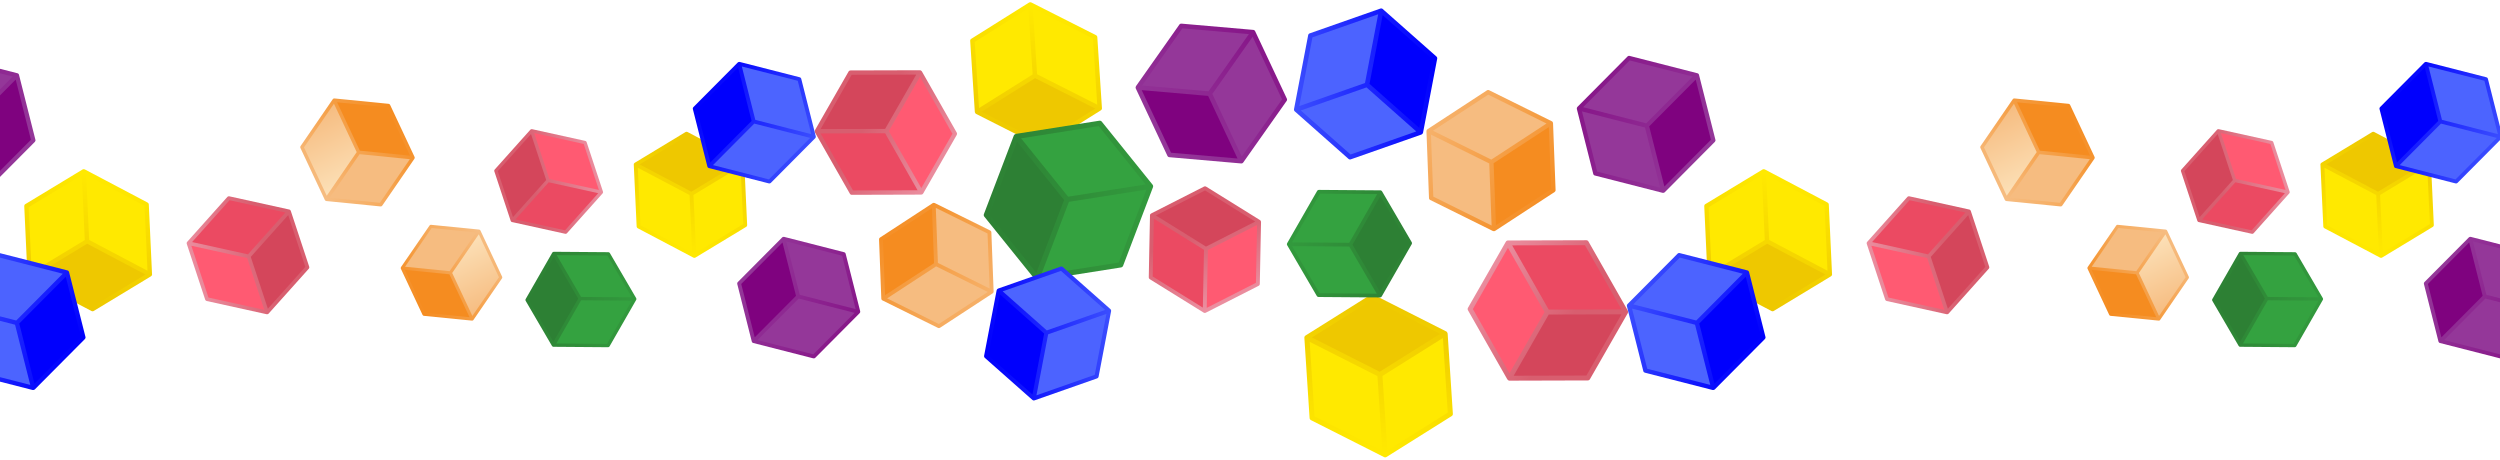 <?xml version="1.0" encoding="UTF-8" standalone="no"?>
<svg width="375px" height="69px" viewBox="0 0 375 69" version="1.1" xmlns="http://www.w3.org/2000/svg" xmlns:xlink="http://www.w3.org/1999/xlink" xmlns:sketch="http://www.bohemiancoding.com/sketch/ns">
    <!-- Generator: Sketch 3.5.2 (25235) - http://www.bohemiancoding.com/sketch -->
    <title>Color Feed</title>
    <desc>Created with Sketch.</desc>
    <defs>
        <linearGradient x1="-3.616%" y1="69.427%" x2="100%" y2="32.165%" id="linearGradient-1">
            <stop stop-color="#EDC700" offset="0%"></stop>
            <stop stop-color="#FFE900" offset="100%"></stop>
        </linearGradient>
        <linearGradient x1="-2.899%" y1="70.922%" x2="133.927%" y2="16.678%" id="linearGradient-2">
            <stop stop-color="#2D8034" offset="0%"></stop>
            <stop stop-color="#2D8034" offset="0%"></stop>
            <stop stop-color="#34A240" offset="100%"></stop>
        </linearGradient>
        <linearGradient x1="0%" y1="70.421%" x2="100%" y2="32.54%" id="linearGradient-3">
            <stop stop-color="#F58C20" offset="0%"></stop>
            <stop stop-color="#F6BC80" offset="100%"></stop>
        </linearGradient>
        <linearGradient x1="50%" y1="0%" x2="50%" y2="100%" id="linearGradient-4">
            <stop stop-color="#FCE0B7" offset="0%"></stop>
            <stop stop-color="#F6BC80" offset="100%"></stop>
        </linearGradient>
        <linearGradient x1="164.714%" y1="6.967%" x2="0%" y2="68.799%" id="linearGradient-5">
            <stop stop-color="#7F027F" offset="0%"></stop>
            <stop stop-color="#943799" offset="100%"></stop>
        </linearGradient>
        <linearGradient x1="164.714%" y1="3.975%" x2="0%" y2="70.107%" id="linearGradient-6">
            <stop stop-color="#7F027F" offset="0%"></stop>
            <stop stop-color="#943799" offset="100%"></stop>
        </linearGradient>
        <linearGradient x1="85.297%" y1="1.236%" x2="47.37%" y2="66.106%" id="linearGradient-7">
            <stop stop-color="#EE97A9" offset="0%"></stop>
            <stop stop-color="#EE97A8" offset="0%"></stop>
            <stop stop-color="#D85E6F" offset="100%"></stop>
        </linearGradient>
        <linearGradient x1="-3.616%" y1="69.541%" x2="100%" y2="32.06%" id="linearGradient-8">
            <stop stop-color="#EDC700" offset="0%"></stop>
            <stop stop-color="#FFE900" offset="100%"></stop>
        </linearGradient>
        <linearGradient x1="-9.03%" y1="70.823%" x2="133.409%" y2="18.369%" id="linearGradient-9">
            <stop stop-color="#F58C20" offset="0%"></stop>
            <stop stop-color="#F6BC80" offset="100%"></stop>
        </linearGradient>
        <linearGradient x1="-2.899%" y1="71.614%" x2="133.927%" y2="15.576%" id="linearGradient-10">
            <stop stop-color="#2D8034" offset="0%"></stop>
            <stop stop-color="#2D8034" offset="0%"></stop>
            <stop stop-color="#34A240" offset="100%"></stop>
        </linearGradient>
        <linearGradient x1="0%" y1="69.655%" x2="129.779%" y2="19.301%" id="linearGradient-11">
            <stop stop-color="#0000FD" offset="0%"></stop>
            <stop stop-color="#4C64FF" offset="100%"></stop>
        </linearGradient>
        <linearGradient x1="0%" y1="70.157%" x2="129.779%" y2="18.517%" id="linearGradient-12">
            <stop stop-color="#0000FD" offset="0%"></stop>
            <stop stop-color="#4C64FF" offset="100%"></stop>
        </linearGradient>
        <linearGradient x1="85.297%" y1="5.747%" x2="47.37%" y2="64.616%" id="linearGradient-13">
            <stop stop-color="#EE97A9" offset="0%"></stop>
            <stop stop-color="#EE97A8" offset="0%"></stop>
            <stop stop-color="#D85E6F" offset="100%"></stop>
        </linearGradient>
        <linearGradient x1="85.297%" y1="0.886%" x2="47.37%" y2="66.222%" id="linearGradient-14">
            <stop stop-color="#EE97A9" offset="0%"></stop>
            <stop stop-color="#EE97A8" offset="0%"></stop>
            <stop stop-color="#D85E6F" offset="100%"></stop>
        </linearGradient>
    </defs>
    <g id="Form" stroke="none" stroke-width="1" fill="none" fill-rule="evenodd" sketch:type="MSPage">
        <g id="Form-1.1" sketch:type="MSArtboardGroup" transform="translate(0, -448)">
            <g id="Color-Feed" sketch:type="MSLayerGroup" transform="translate(-195, 445)">
                <g id="Colored-Cubes" transform="translate(252.631, 0.395)" sketch:type="MSShapeGroup">
                    <g id="Yellow" transform="translate(97.924, 13.815) rotate(-63) translate(-97.924, -13.815) translate(88.538, 2.525)">
                        <path d="M18.657,5.6 C18.654,5.477 18.593,5.368 18.494,5.308 L9.697,0.045 C9.595,-0.015 9.47,-0.015 9.368,0.045 L0.166,5.515 C0.046,5.614 0,5.706 0,5.808 C0,5.809 0.03,16.697 0.03,16.697 C0.03,16.816 0.092,16.928 0.193,16.987 L8.991,22.252 C9.045,22.282 9.1,22.297 9.156,22.297 C9.184,22.297 9.213,22.293 9.241,22.285 C9.274,22.275 9.297,22.264 9.321,22.252 L18.526,16.78 C18.627,16.72 18.689,16.608 18.689,16.488 L18.657,5.6 L18.657,5.6 Z" id="Shape" fill="url(#linearGradient-1)"></path>
                        <path d="M9.531,0.726 L17.677,5.599 L14.305,7.605 L9.126,10.683 L1.443,6.086 L0.98,5.809 L9.531,0.726 L9.531,0.726 Z" id="Shape" fill="#FFE900"></path>
                        <path d="M0.682,16.503 L0.656,6.394 L8.8,11.266 L8.827,21.374 L0.682,16.503 L0.682,16.503 Z" id="Shape" fill="#EEC800"></path>
                        <path d="M9.481,21.378 L9.453,11.266 L18.003,6.184 L18.032,16.296 L9.481,21.378 L9.481,21.378 Z" id="Shape" fill="#FFE900"></path>
                    </g>
                    <g id="Green" transform="translate(102.606, 32.92) rotate(21) translate(-102.606, -32.92) translate(91.404, 19.799)">
                        <path d="M22.268,6.484 C22.265,6.342 22.192,6.215 22.074,6.147 L11.573,0.052 C11.452,-0.017 11.303,-0.017 11.182,0.052 L0.198,6.386 C0.055,6.501 -1.59872116e-13,6.607 -1.59872116e-13,6.725 C-1.59872116e-13,6.726 0.036,19.333 0.036,19.333 C0.036,19.471 0.11,19.601 0.23,19.669 L10.732,25.765 C10.795,25.8 10.861,25.817 10.929,25.817 C10.962,25.817 10.996,25.813 11.03,25.804 C11.068,25.792 11.097,25.78 11.125,25.765 L22.111,19.43 C22.232,19.36 22.307,19.231 22.307,19.091 L22.268,6.484 L22.268,6.484 Z" id="Shape" fill="url(#linearGradient-2)"></path>
                        <path d="M11.375,0.84 L21.099,6.483 L17.073,8.805 L10.892,12.37 L1.722,7.046 L1.17,6.726 L11.375,0.84 L11.375,0.84 Z" id="Shape" fill="#34A240"></path>
                        <path d="M0.814,19.109 L0.783,7.404 L10.503,13.045 L10.535,24.748 L0.814,19.109 L0.814,19.109 Z" id="Shape" fill="#2D8034"></path>
                        <path d="M11.316,24.754 L11.283,13.045 L21.488,7.161 L21.522,18.869 L11.316,24.754 L11.316,24.754 Z" id="Shape" fill="#34A240"></path>
                    </g>
                    <g id="Orange" transform="translate(10.524, 43.815) rotate(-25) translate(-10.524, -43.815) translate(3.631, 35.513)">
                        <path d="M13.24,3.941 C13.239,3.855 13.195,3.778 13.125,3.736 L6.881,0.032 C6.809,-0.011 6.721,-0.011 6.648,0.032 L0.118,3.881 C0.033,3.951 -4.11226608e-13,4.015 -4.11226608e-13,4.087 C-4.11226608e-13,4.088 0.022,11.75 0.022,11.75 C0.022,11.835 0.066,11.913 0.137,11.955 L6.381,15.66 C6.419,15.681 6.458,15.692 6.498,15.692 C6.518,15.692 6.538,15.689 6.558,15.683 C6.581,15.676 6.598,15.669 6.615,15.66 L13.147,11.809 C13.219,11.767 13.263,11.688 13.263,11.603 L13.24,3.941 L13.24,3.941 Z" id="Shape" fill="url(#linearGradient-3)"></path>
                        <path d="M6.764,0.511 L12.545,3.94 L10.152,5.352 L6.476,7.519 L1.024,4.283 L0.696,4.088 L6.764,0.511 L6.764,0.511 Z" id="Shape" fill="#F6BC80"></path>
                        <path d="M0.484,11.614 L0.466,4.5 L6.245,7.929 L6.264,15.042 L0.484,11.614 L0.484,11.614 Z" id="Shape" fill="#F58C20"></path>
                        <path d="M6.729,15.045 L6.709,7.929 L12.777,4.352 L12.797,11.468 L6.729,15.045 L6.729,15.045 Z" id="Shape" fill="url(#linearGradient-4)"></path>
                    </g>
                    <g id="Purple" transform="translate(62.143, 47.33) rotate(45) translate(-62.143, -47.33) translate(53.969, 37.566)">
                        <path d="M16.249,4.863 C16.247,4.756 16.194,4.662 16.108,4.61 L8.445,0.039 C8.357,-0.013 8.248,-0.013 8.159,0.039 L0.144,4.79 C0.04,4.875 -6.21724894e-14,4.955 -6.21724894e-14,5.044 C-6.21724894e-14,5.045 0.026,14.5 0.026,14.5 C0.026,14.604 0.08,14.701 0.168,14.752 L7.831,19.324 C7.878,19.35 7.926,19.363 7.975,19.363 C7.999,19.363 8.024,19.36 8.049,19.353 C8.077,19.344 8.098,19.335 8.118,19.324 L16.135,14.572 C16.224,14.52 16.278,14.423 16.278,14.318 L16.249,4.863 L16.249,4.863 Z" id="Shape" fill="url(#linearGradient-5)"></path>
                        <path d="M8.301,0.63 L15.396,4.862 L12.459,6.604 L7.948,9.278 L1.257,5.285 L0.854,5.045 L8.301,0.63 L8.301,0.63 Z" id="Shape" fill="#943799"></path>
                        <path d="M0.594,14.331 L0.572,5.553 L7.664,9.784 L7.688,18.561 L0.594,14.331 L0.594,14.331 Z" id="Shape" fill="#7F027F"></path>
                        <path d="M8.258,18.565 L8.233,9.784 L15.68,5.371 L15.705,14.152 L8.258,18.565 L8.258,18.565 Z" id="Shape" fill="#943799"></path>
                    </g>
                    <g id="Purple" transform="translate(124.168, 16.757) rotate(-25) translate(-124.168, -16.757) translate(114.177, 5.162)">
                        <path d="M19.86,5.747 C19.858,5.621 19.793,5.509 19.688,5.448 L10.322,0.046 C10.214,-0.015 10.081,-0.015 9.973,0.046 L0.176,5.661 C0.049,5.762 -7.63833441e-14,5.856 -7.63833441e-14,5.961 C-7.63833441e-14,5.962 0.032,17.136 0.032,17.136 C0.032,17.259 0.098,17.373 0.205,17.434 L9.572,22.837 C9.628,22.868 9.687,22.883 9.747,22.883 C9.777,22.883 9.807,22.88 9.837,22.872 C9.872,22.861 9.897,22.85 9.922,22.837 L19.721,17.222 C19.829,17.16 19.895,17.045 19.895,16.922 L19.86,5.747 L19.86,5.747 Z" id="Shape" fill="url(#linearGradient-6)"></path>
                        <path d="M10.145,0.745 L18.818,5.746 L15.228,7.805 L9.714,10.965 L1.536,6.246 L1.043,5.962 L10.145,0.745 L10.145,0.745 Z" id="Shape" fill="#943799"></path>
                        <path d="M0.726,16.937 L0.699,6.563 L9.367,11.563 L9.396,21.936 L0.726,16.937 L0.726,16.937 Z" id="Shape" fill="#7F027F"></path>
                        <path d="M10.093,21.941 L10.063,11.563 L19.165,6.347 L19.195,16.725 L10.093,21.941 L10.093,21.941 Z" id="Shape" fill="#943799"></path>
                    </g>
                    <g id="Rose" transform="translate(75.25, 22.525) rotate(90) translate(-75.25, -22.525) translate(65.865, 11.846)">
                        <path d="M18.657,5.364 C18.654,5.246 18.593,5.142 18.494,5.085 L9.697,0.043 C9.595,-0.014 9.47,-0.014 9.368,0.043 L0.166,5.283 C0.046,5.378 0,5.465 0,5.563 C0,5.565 0.03,15.994 0.03,15.994 C0.03,16.108 0.092,16.215 0.193,16.272 L8.991,21.315 C9.045,21.343 9.1,21.358 9.156,21.358 C9.184,21.358 9.213,21.354 9.241,21.347 C9.274,21.337 9.297,21.327 9.321,21.315 L18.526,16.074 C18.627,16.016 18.689,15.909 18.689,15.793 L18.657,5.364 L18.657,5.364 Z" id="Shape" fill="url(#linearGradient-7)"></path>
                        <path d="M9.531,0.695 L17.677,5.363 L14.305,7.284 L9.126,10.234 L1.443,5.829 L0.98,5.565 L9.531,0.695 L9.531,0.695 Z" id="Shape" fill="#FF5A72"></path>
                        <path d="M0.682,15.808 L0.656,6.125 L8.8,10.792 L8.827,20.474 L0.682,15.808 L0.682,15.808 Z" id="Shape" fill="#D4465B"></path>
                        <path d="M9.481,20.478 L9.453,10.792 L18.003,5.924 L18.032,15.61 L9.481,20.478 L9.481,20.478 Z" id="Shape" fill="#EB4A62"></path>
                    </g>
                    <g id="Yellow" transform="translate(45.848, 31.822) rotate(118) translate(-45.848, -31.822) translate(37.673, 22.058)">
                        <path d="M16.249,4.863 C16.247,4.756 16.194,4.662 16.108,4.61 L8.445,0.039 C8.357,-0.013 8.248,-0.013 8.159,0.039 L0.144,4.79 C0.04,4.875 0,4.955 0,5.044 C0,5.045 0.026,14.5 0.026,14.5 C0.026,14.604 0.08,14.701 0.168,14.752 L7.831,19.324 C7.878,19.35 7.926,19.363 7.975,19.363 C7.999,19.363 8.024,19.36 8.049,19.353 C8.077,19.344 8.098,19.335 8.118,19.324 L16.135,14.572 C16.224,14.52 16.278,14.423 16.278,14.318 L16.249,4.863 L16.249,4.863 Z" id="Shape" fill="url(#linearGradient-8)"></path>
                        <path d="M8.301,0.63 L15.396,4.862 L12.459,6.604 L7.948,9.278 L1.257,5.285 L0.854,5.045 L8.301,0.63 L8.301,0.63 Z" id="Shape" fill="#FFE900"></path>
                        <path d="M0.594,14.331 L0.572,5.553 L7.664,9.784 L7.688,18.561 L0.594,14.331 L0.594,14.331 Z" id="Shape" fill="#EEC800"></path>
                        <path d="M8.258,18.565 L8.233,9.784 L15.68,5.371 L15.705,14.152 L8.258,18.565 L8.258,18.565 Z" id="Shape" fill="#FFE900"></path>
                    </g>
                    <g id="Orange" transform="translate(82.77, 42.498) rotate(57) translate(-82.77, -42.498) translate(74.596, 32.734)">
                        <path d="M16.249,4.863 C16.247,4.756 16.194,4.662 16.108,4.61 L8.445,0.039 C8.357,-0.013 8.248,-0.013 8.159,0.039 L0.144,4.79 C0.04,4.875 0,4.955 0,5.044 C0,5.045 0.026,14.5 0.026,14.5 C0.026,14.604 0.08,14.701 0.168,14.752 L7.831,19.324 C7.878,19.35 7.926,19.363 7.975,19.363 C7.999,19.363 8.024,19.36 8.049,19.353 C8.077,19.344 8.098,19.335 8.118,19.324 L16.135,14.572 C16.224,14.52 16.278,14.423 16.278,14.318 L16.249,4.863 L16.249,4.863 Z" id="Shape" fill="url(#linearGradient-9)"></path>
                        <path d="M8.301,0.63 L15.396,4.862 L12.459,6.604 L7.948,9.278 L1.257,5.285 L0.854,5.045 L8.301,0.63 L8.301,0.63 Z" id="Shape" fill="#F6BC80"></path>
                        <path d="M0.594,14.331 L0.572,5.553 L7.664,9.784 L7.688,18.561 L0.594,14.331 L0.594,14.331 Z" id="Shape" fill="#F58C20"></path>
                        <path d="M8.258,18.565 L8.233,9.784 L15.68,5.371 L15.705,14.152 L8.258,18.565 L8.258,18.565 Z" id="Shape" fill="#F6BC80"></path>
                    </g>
                    <g id="Green" transform="translate(29.534, 47.546) rotate(30) translate(-29.534, -47.546) translate(22.268, 39.307)">
                        <path d="M14.444,4.138 C14.442,4.047 14.395,3.967 14.318,3.923 L7.507,0.033 C7.428,-0.011 7.332,-0.011 7.253,0.033 L0.128,4.076 C0.036,4.149 -6.39488462e-14,4.216 -6.39488462e-14,4.292 C-6.39488462e-14,4.293 0.023,12.338 0.023,12.338 C0.023,12.426 0.072,12.509 0.149,12.553 L6.961,16.443 C7.002,16.465 7.045,16.476 7.089,16.476 C7.11,16.476 7.132,16.473 7.154,16.468 C7.18,16.46 7.198,16.452 7.216,16.443 L14.343,12.4 C14.421,12.355 14.469,12.273 14.469,12.184 L14.444,4.138 L14.444,4.138 Z" id="Shape" fill="url(#linearGradient-10)"></path>
                        <path d="M7.379,0.536 L13.686,4.137 L11.075,5.619 L7.065,7.894 L1.117,4.497 L0.759,4.293 L7.379,0.536 L7.379,0.536 Z" id="Shape" fill="#34A240"></path>
                        <path d="M0.528,12.195 L0.508,4.725 L6.813,8.325 L6.834,15.794 L0.528,12.195 L0.528,12.195 Z" id="Shape" fill="#2D8034"></path>
                        <path d="M7.34,15.797 L7.318,8.325 L13.938,4.57 L13.96,12.042 L7.34,15.797 L7.34,15.797 Z" id="Shape" fill="#34A240"></path>
                    </g>
                    <g id="blue" transform="translate(55.482, 21.089) rotate(45) translate(-55.482, -21.089) translate(47.308, 11.325)">
                        <path d="M16.249,4.863 C16.247,4.756 16.194,4.662 16.108,4.61 L8.445,0.039 C8.357,-0.013 8.248,-0.013 8.159,0.039 L0.144,4.79 C0.04,4.875 6.21724894e-14,4.955 6.21724894e-14,5.044 C6.21724894e-14,5.045 0.026,14.5 0.026,14.5 C0.026,14.604 0.08,14.701 0.168,14.752 L7.831,19.324 C7.878,19.35 7.926,19.363 7.975,19.363 C7.999,19.363 8.024,19.36 8.049,19.353 C8.077,19.344 8.098,19.335 8.118,19.324 L16.135,14.572 C16.224,14.52 16.278,14.423 16.278,14.318 L16.249,4.863 L16.249,4.863 Z" id="Shape" fill="url(#linearGradient-11)"></path>
                        <path d="M8.301,0.63 L15.396,4.862 L12.459,6.604 L7.948,9.278 L1.257,5.285 L0.854,5.045 L8.301,0.63 L8.301,0.63 Z" id="Shape" fill="#4C64FF"></path>
                        <path d="M0.594,14.331 L0.572,5.553 L7.664,9.784 L7.688,18.561 L0.594,14.331 L0.594,14.331 Z" id="Shape" fill="#0000FD"></path>
                        <path d="M8.258,18.565 L8.233,9.784 L15.68,5.371 L15.705,14.152 L8.258,18.565 L8.258,18.565 Z" id="Shape" fill="#4C63FF"></path>
                    </g>
                    <g id="blue" transform="translate(99.528, 52.739) rotate(11) translate(-99.528, -52.739) translate(90.748, 42.364)">
                        <path d="M17.453,5.158 C17.451,5.045 17.394,4.944 17.301,4.889 L9.071,0.042 C8.976,-0.014 8.859,-0.014 8.764,0.042 L0.155,5.08 C0.043,5.171 6.75015599e-14,5.255 6.75015599e-14,5.349 C6.75015599e-14,5.35 0.028,15.379 0.028,15.379 C0.028,15.489 0.086,15.592 0.18,15.646 L8.411,20.495 C8.461,20.522 8.513,20.536 8.566,20.536 C8.592,20.536 8.618,20.533 8.645,20.526 C8.675,20.516 8.697,20.507 8.72,20.495 L17.331,15.455 C17.425,15.4 17.484,15.297 17.484,15.186 L17.453,5.158 L17.453,5.158 Z" id="Path" fill="url(#linearGradient-12)"></path>
                        <path d="M8.916,0.668 L16.537,5.157 L13.382,7.004 L8.537,9.84 L1.35,5.605 L0.917,5.35 L8.916,0.668 L8.916,0.668 Z" id="Path" fill="#4C64FF"></path>
                        <path d="M0.638,15.2 L0.614,5.89 L8.232,10.377 L8.257,19.686 L0.638,15.2 L0.638,15.2 Z" id="Path" fill="#0000FD"></path>
                        <path d="M8.87,19.69 L8.843,10.377 L16.842,5.696 L16.868,15.009 L8.87,19.69 L8.87,19.69 Z" id="Path" fill="#4C63FF"></path>
                    </g>
                    <g id="Rose" transform="translate(123.085, 40.081) rotate(122) translate(-123.085, -40.081) translate(114.911, 30.317)">
                        <path d="M16.249,4.905 C16.247,4.797 16.194,4.701 16.108,4.649 L8.445,0.04 C8.357,-0.013 8.248,-0.013 8.159,0.04 L0.144,4.83 C0.04,4.917 0,4.997 0,5.087 C0,5.088 0.026,14.623 0.026,14.623 C0.026,14.727 0.08,14.825 0.168,14.877 L7.831,19.488 C7.878,19.514 7.926,19.527 7.975,19.527 C7.999,19.527 8.024,19.524 8.049,19.517 C8.077,19.508 8.098,19.499 8.118,19.488 L16.135,14.696 C16.224,14.643 16.278,14.545 16.278,14.44 L16.249,4.905 L16.249,4.905 Z" id="Shape" fill="url(#linearGradient-13)"></path>
                        <path d="M8.301,0.636 L15.396,4.903 L12.459,6.66 L7.948,9.356 L1.257,5.33 L0.854,5.088 L8.301,0.636 L8.301,0.636 Z" id="Shape" fill="#FF5A72"></path>
                        <path d="M0.594,14.453 L0.572,5.6 L7.664,9.867 L7.688,18.719 L0.594,14.453 L0.594,14.453 Z" id="Shape" fill="#D4465B"></path>
                        <path d="M8.258,18.723 L8.233,9.867 L15.68,5.416 L15.705,14.272 L8.258,18.723 L8.258,18.723 Z" id="Shape" fill="#EB4A62"></path>
                    </g>
                    <g id="Rose" transform="translate(24.69, 29.848) rotate(42) translate(-24.69, -29.848) translate(17.424, 21.61)">
                        <path d="M14.444,4.138 C14.442,4.047 14.395,3.967 14.318,3.923 L7.507,0.033 C7.428,-0.011 7.332,-0.011 7.253,0.033 L0.128,4.076 C0.036,4.149 0,4.216 0,4.292 C0,4.293 0.023,12.338 0.023,12.338 C0.023,12.426 0.072,12.509 0.149,12.553 L6.961,16.443 C7.002,16.465 7.045,16.476 7.089,16.476 C7.11,16.476 7.132,16.473 7.154,16.468 C7.18,16.46 7.198,16.452 7.216,16.443 L14.343,12.4 C14.421,12.355 14.469,12.273 14.469,12.184 L14.444,4.138 L14.444,4.138 Z" id="Shape" fill="url(#linearGradient-14)"></path>
                        <path d="M7.379,0.536 L13.686,4.137 L11.075,5.619 L7.065,7.894 L1.117,4.497 L0.759,4.293 L7.379,0.536 L7.379,0.536 Z" id="Shape" fill="#FF5A72"></path>
                        <path d="M0.528,12.195 L0.508,4.725 L6.813,8.325 L6.834,15.794 L0.528,12.195 L0.528,12.195 Z" id="Shape" fill="#D4465B"></path>
                        <path d="M7.34,15.797 L7.318,8.325 L13.938,4.57 L13.96,12.042 L7.34,15.797 L7.34,15.797 Z" id="Shape" fill="#EB4A62"></path>
                    </g>
                </g>
                <g id="Colored-Cubes" transform="translate(505.631, 0.395)" sketch:type="MSShapeGroup">
                    <g id="Orange" transform="translate(10.524, 43.815) rotate(-25) translate(-10.524, -43.815) translate(3.631, 35.513)">
                        <path d="M13.24,3.941 C13.239,3.855 13.195,3.778 13.125,3.736 L6.881,0.032 C6.809,-0.011 6.721,-0.011 6.648,0.032 L0.118,3.881 C0.033,3.951 -4.11226608e-13,4.015 -4.11226608e-13,4.087 C-4.11226608e-13,4.088 0.022,11.75 0.022,11.75 C0.022,11.835 0.066,11.913 0.137,11.955 L6.381,15.66 C6.419,15.681 6.458,15.692 6.498,15.692 C6.518,15.692 6.538,15.689 6.558,15.683 C6.581,15.676 6.598,15.669 6.615,15.66 L13.147,11.809 C13.219,11.767 13.263,11.688 13.263,11.603 L13.24,3.941 L13.24,3.941 Z" id="Shape" fill="url(#linearGradient-3)"></path>
                        <path d="M6.764,0.511 L12.545,3.94 L10.152,5.352 L6.476,7.519 L1.024,4.283 L0.696,4.088 L6.764,0.511 L6.764,0.511 Z" id="Shape" fill="#F6BC80"></path>
                        <path d="M0.484,11.614 L0.466,4.5 L6.245,7.929 L6.264,15.042 L0.484,11.614 L0.484,11.614 Z" id="Shape" fill="#F58C20"></path>
                        <path d="M6.729,15.045 L6.709,7.929 L12.777,4.352 L12.797,11.468 L6.729,15.045 L6.729,15.045 Z" id="Shape" fill="url(#linearGradient-4)"></path>
                    </g>
                    <g id="Purple" transform="translate(62.143, 47.33) rotate(45) translate(-62.143, -47.33) translate(53.969, 37.566)">
                        <path d="M16.249,4.863 C16.247,4.756 16.194,4.662 16.108,4.61 L8.445,0.039 C8.357,-0.013 8.248,-0.013 8.159,0.039 L0.144,4.79 C0.04,4.875 -6.21724894e-14,4.955 -6.21724894e-14,5.044 C-6.21724894e-14,5.045 0.026,14.5 0.026,14.5 C0.026,14.604 0.08,14.701 0.168,14.752 L7.831,19.324 C7.878,19.35 7.926,19.363 7.975,19.363 C7.999,19.363 8.024,19.36 8.049,19.353 C8.077,19.344 8.098,19.335 8.118,19.324 L16.135,14.572 C16.224,14.52 16.278,14.423 16.278,14.318 L16.249,4.863 L16.249,4.863 Z" id="Shape" fill="url(#linearGradient-5)"></path>
                        <path d="M8.301,0.63 L15.396,4.862 L12.459,6.604 L7.948,9.278 L1.257,5.285 L0.854,5.045 L8.301,0.63 L8.301,0.63 Z" id="Shape" fill="#943799"></path>
                        <path d="M0.594,14.331 L0.572,5.553 L7.664,9.784 L7.688,18.561 L0.594,14.331 L0.594,14.331 Z" id="Shape" fill="#7F027F"></path>
                        <path d="M8.258,18.565 L8.233,9.784 L15.68,5.371 L15.705,14.152 L8.258,18.565 L8.258,18.565 Z" id="Shape" fill="#943799"></path>
                    </g>
                    <g id="Yellow" transform="translate(45.848, 31.822) rotate(118) translate(-45.848, -31.822) translate(37.673, 22.058)">
                        <path d="M16.249,4.863 C16.247,4.756 16.194,4.662 16.108,4.61 L8.445,0.039 C8.357,-0.013 8.248,-0.013 8.159,0.039 L0.144,4.79 C0.04,4.875 0,4.955 0,5.044 C0,5.045 0.026,14.5 0.026,14.5 C0.026,14.604 0.08,14.701 0.168,14.752 L7.831,19.324 C7.878,19.35 7.926,19.363 7.975,19.363 C7.999,19.363 8.024,19.36 8.049,19.353 C8.077,19.344 8.098,19.335 8.118,19.324 L16.135,14.572 C16.224,14.52 16.278,14.423 16.278,14.318 L16.249,4.863 L16.249,4.863 Z" id="Shape" fill="url(#linearGradient-8)"></path>
                        <path d="M8.301,0.63 L15.396,4.862 L12.459,6.604 L7.948,9.278 L1.257,5.285 L0.854,5.045 L8.301,0.63 L8.301,0.63 Z" id="Shape" fill="#FFE900"></path>
                        <path d="M0.594,14.331 L0.572,5.553 L7.664,9.784 L7.688,18.561 L0.594,14.331 L0.594,14.331 Z" id="Shape" fill="#EEC800"></path>
                        <path d="M8.258,18.565 L8.233,9.784 L15.68,5.371 L15.705,14.152 L8.258,18.565 L8.258,18.565 Z" id="Shape" fill="#FFE900"></path>
                    </g>
                    <g id="Green" transform="translate(29.534, 47.546) rotate(30) translate(-29.534, -47.546) translate(22.268, 39.307)">
                        <path d="M14.444,4.138 C14.442,4.047 14.395,3.967 14.318,3.923 L7.507,0.033 C7.428,-0.011 7.332,-0.011 7.253,0.033 L0.128,4.076 C0.036,4.149 -6.39488462e-14,4.216 -6.39488462e-14,4.292 C-6.39488462e-14,4.293 0.023,12.338 0.023,12.338 C0.023,12.426 0.072,12.509 0.149,12.553 L6.961,16.443 C7.002,16.465 7.045,16.476 7.089,16.476 C7.11,16.476 7.132,16.473 7.154,16.468 C7.18,16.46 7.198,16.452 7.216,16.443 L14.343,12.4 C14.421,12.355 14.469,12.273 14.469,12.184 L14.444,4.138 L14.444,4.138 Z" id="Shape" fill="url(#linearGradient-10)"></path>
                        <path d="M7.379,0.536 L13.686,4.137 L11.075,5.619 L7.065,7.894 L1.117,4.497 L0.759,4.293 L7.379,0.536 L7.379,0.536 Z" id="Shape" fill="#34A240"></path>
                        <path d="M0.528,12.195 L0.508,4.725 L6.813,8.325 L6.834,15.794 L0.528,12.195 L0.528,12.195 Z" id="Shape" fill="#2D8034"></path>
                        <path d="M7.34,15.797 L7.318,8.325 L13.938,4.57 L13.96,12.042 L7.34,15.797 L7.34,15.797 Z" id="Shape" fill="#34A240"></path>
                    </g>
                    <g id="blue" transform="translate(55.482, 21.089) rotate(45) translate(-55.482, -21.089) translate(47.308, 11.325)">
                        <path d="M16.249,4.863 C16.247,4.756 16.194,4.662 16.108,4.61 L8.445,0.039 C8.357,-0.013 8.248,-0.013 8.159,0.039 L0.144,4.79 C0.04,4.875 6.21724894e-14,4.955 6.21724894e-14,5.044 C6.21724894e-14,5.045 0.026,14.5 0.026,14.5 C0.026,14.604 0.08,14.701 0.168,14.752 L7.831,19.324 C7.878,19.35 7.926,19.363 7.975,19.363 C7.999,19.363 8.024,19.36 8.049,19.353 C8.077,19.344 8.098,19.335 8.118,19.324 L16.135,14.572 C16.224,14.52 16.278,14.423 16.278,14.318 L16.249,4.863 L16.249,4.863 Z" id="Shape" fill="url(#linearGradient-11)"></path>
                        <path d="M8.301,0.63 L15.396,4.862 L12.459,6.604 L7.948,9.278 L1.257,5.285 L0.854,5.045 L8.301,0.63 L8.301,0.63 Z" id="Shape" fill="#4C64FF"></path>
                        <path d="M0.594,14.331 L0.572,5.553 L7.664,9.784 L7.688,18.561 L0.594,14.331 L0.594,14.331 Z" id="Shape" fill="#0000FD"></path>
                        <path d="M8.258,18.565 L8.233,9.784 L15.68,5.371 L15.705,14.152 L8.258,18.565 L8.258,18.565 Z" id="Shape" fill="#4C63FF"></path>
                    </g>
                    <g id="Rose" transform="translate(24.69, 29.848) rotate(42) translate(-24.69, -29.848) translate(17.424, 21.61)">
                        <path d="M14.444,4.138 C14.442,4.047 14.395,3.967 14.318,3.923 L7.507,0.033 C7.428,-0.011 7.332,-0.011 7.253,0.033 L0.128,4.076 C0.036,4.149 0,4.216 0,4.292 C0,4.293 0.023,12.338 0.023,12.338 C0.023,12.426 0.072,12.509 0.149,12.553 L6.961,16.443 C7.002,16.465 7.045,16.476 7.089,16.476 C7.11,16.476 7.132,16.473 7.154,16.468 C7.18,16.46 7.198,16.452 7.216,16.443 L14.343,12.4 C14.421,12.355 14.469,12.273 14.469,12.184 L14.444,4.138 L14.444,4.138 Z" id="Shape" fill="url(#linearGradient-14)"></path>
                        <path d="M7.379,0.536 L13.686,4.137 L11.075,5.619 L7.065,7.894 L1.117,4.497 L0.759,4.293 L7.379,0.536 L7.379,0.536 Z" id="Shape" fill="#FF5A72"></path>
                        <path d="M0.528,12.195 L0.508,4.725 L6.813,8.325 L6.834,15.794 L0.528,12.195 L0.528,12.195 Z" id="Shape" fill="#D4465B"></path>
                        <path d="M7.34,15.797 L7.318,8.325 L13.938,4.57 L13.96,12.042 L7.34,15.797 L7.34,15.797 Z" id="Shape" fill="#EB4A62"></path>
                    </g>
                </g>
                <g id="Colored-Cubes" transform="translate(448.354, 38.132) scale(-1, -1) translate(-448.354, -38.132) translate(384.708, 1.355)" sketch:type="MSShapeGroup">
                    <g id="Yellow" transform="translate(110.371, 15.571) rotate(-63) translate(-110.371, -15.571) translate(99.793, 2.846)">
                        <path d="M21.028,6.312 C21.026,6.173 20.957,6.05 20.845,5.983 L10.929,0.051 C10.815,-0.017 10.674,-0.017 10.559,0.051 L0.187,6.216 C0.052,6.328 0,6.431 0,6.546 C0,6.548 0.034,18.819 0.034,18.819 C0.034,18.954 0.104,19.08 0.217,19.147 L10.134,25.08 C10.194,25.114 10.256,25.131 10.32,25.131 C10.352,25.131 10.384,25.127 10.416,25.118 C10.452,25.106 10.479,25.095 10.506,25.08 L20.881,18.913 C20.995,18.845 21.065,18.72 21.065,18.584 L21.028,6.312 L21.028,6.312 Z" id="Shape" fill="url(#linearGradient-1)"></path>
                        <path d="M10.742,0.818 L19.925,6.311 L16.123,8.571 L10.286,12.041 L1.626,6.859 L1.105,6.548 L10.742,0.818 L10.742,0.818 Z" id="Shape" fill="#FFE900"></path>
                        <path d="M0.769,18.601 L0.74,7.207 L9.918,12.699 L9.949,24.091 L0.769,18.601 L0.769,18.601 Z" id="Shape" fill="#EEC800"></path>
                        <path d="M10.686,24.096 L10.655,12.699 L20.292,6.97 L20.324,18.367 L10.686,24.096 L10.686,24.096 Z" id="Shape" fill="#FFE900"></path>
                    </g>
                    <g id="Orange" transform="translate(11.862, 49.385) rotate(-25) translate(-11.862, -49.385) translate(4.093, 40.027)">
                        <path d="M14.923,4.442 C14.921,4.344 14.873,4.258 14.793,4.211 L7.756,0.036 C7.675,-0.012 7.575,-0.012 7.494,0.036 L0.133,4.375 C0.037,4.453 -4.63629135e-13,4.526 -4.63629135e-13,4.607 C-4.63629135e-13,4.608 0.024,13.244 0.024,13.244 C0.024,13.339 0.074,13.428 0.154,13.475 L7.192,17.65 C7.235,17.674 7.279,17.686 7.324,17.686 C7.346,17.686 7.369,17.683 7.392,17.677 C7.418,17.669 7.437,17.661 7.456,17.65 L14.819,13.31 C14.9,13.263 14.949,13.174 14.949,13.078 L14.923,4.442 L14.923,4.442 Z" id="Shape" fill="url(#linearGradient-3)"></path>
                        <path d="M7.623,0.576 L14.14,4.441 L11.442,6.032 L7.3,8.474 L1.154,4.827 L0.784,4.608 L7.623,0.576 L7.623,0.576 Z" id="Shape" fill="#F6BC80"></path>
                        <path d="M0.546,13.09 L0.525,5.072 L7.039,8.937 L7.061,16.954 L0.546,13.09 L0.546,13.09 Z" id="Shape" fill="#F58C20"></path>
                        <path d="M7.584,16.957 L7.561,8.937 L14.401,4.906 L14.423,12.926 L7.584,16.957 L7.584,16.957 Z" id="Shape" fill="url(#linearGradient-4)"></path>
                    </g>
                    <g id="Purple" transform="translate(70.043, 53.347) rotate(45) translate(-70.043, -53.347) translate(60.829, 42.341)">
                        <path d="M18.315,5.481 C18.313,5.361 18.253,5.254 18.156,5.196 L9.519,0.044 C9.419,-0.015 9.297,-0.015 9.197,0.044 L0.163,5.399 C0.045,5.495 -7.10542736e-14,5.585 -7.10542736e-14,5.685 C-7.10542736e-14,5.686 0.03,16.343 0.03,16.343 C0.03,16.46 0.091,16.569 0.189,16.627 L8.827,21.78 C8.879,21.809 8.933,21.824 8.989,21.824 C9.016,21.824 9.044,21.821 9.072,21.813 C9.104,21.803 9.127,21.793 9.15,21.78 L18.186,16.425 C18.286,16.366 18.347,16.257 18.347,16.138 L18.315,5.481 L18.315,5.481 Z" id="Shape" fill="url(#linearGradient-5)"></path>
                        <path d="M9.356,0.71 L17.354,5.48 L14.043,7.443 L8.959,10.457 L1.416,5.957 L0.962,5.686 L9.356,0.71 L9.356,0.71 Z" id="Shape" fill="#943799"></path>
                        <path d="M0.67,16.153 L0.644,6.259 L8.639,11.028 L8.665,20.921 L0.67,16.153 L0.67,16.153 Z" id="Shape" fill="#7F027F"></path>
                        <path d="M9.308,20.925 L9.28,11.028 L17.674,6.053 L17.701,15.951 L9.308,20.925 L9.308,20.925 Z" id="Shape" fill="#943799"></path>
                    </g>
                    <g id="Rose" transform="translate(84.816, 25.389) rotate(90) translate(-84.816, -25.389) translate(74.237, 13.352)">
                        <path d="M21.028,6.046 C21.026,5.913 20.957,5.796 20.845,5.731 L10.929,0.049 C10.815,-0.016 10.674,-0.016 10.559,0.049 L0.187,5.955 C0.052,6.061 0,6.16 0,6.271 C0,6.272 0.034,18.027 0.034,18.027 C0.034,18.156 0.104,18.276 0.217,18.34 L10.134,24.024 C10.194,24.057 10.256,24.073 10.32,24.073 C10.352,24.073 10.384,24.069 10.416,24.06 C10.452,24.049 10.479,24.038 10.506,24.024 L20.881,18.117 C20.995,18.052 21.065,17.931 21.065,17.801 L21.028,6.046 L21.028,6.046 Z" id="Shape" fill="url(#linearGradient-7)"></path>
                        <path d="M10.742,0.784 L19.925,6.045 L16.123,8.21 L10.286,11.534 L1.626,6.57 L1.105,6.272 L10.742,0.784 L10.742,0.784 Z" id="Shape" fill="#FF5A72"></path>
                        <path d="M0.769,17.817 L0.74,6.904 L9.918,12.164 L9.949,23.076 L0.769,17.817 L0.769,17.817 Z" id="Shape" fill="#D4465B"></path>
                        <path d="M10.686,23.081 L10.655,12.164 L20.292,6.677 L20.324,17.594 L10.686,23.081 L10.686,23.081 Z" id="Shape" fill="#EB4A62"></path>
                    </g>
                    <g id="Yellow" transform="translate(51.676, 35.868) rotate(118) translate(-51.676, -35.868) translate(42.462, 24.862)">
                        <path d="M18.315,5.481 C18.313,5.361 18.253,5.254 18.156,5.196 L9.519,0.044 C9.419,-0.015 9.297,-0.015 9.197,0.044 L0.163,5.399 C0.045,5.495 0,5.585 0,5.685 C0,5.686 0.03,16.343 0.03,16.343 C0.03,16.46 0.091,16.569 0.189,16.627 L8.827,21.78 C8.879,21.809 8.933,21.824 8.989,21.824 C9.016,21.824 9.044,21.821 9.072,21.813 C9.104,21.803 9.127,21.793 9.15,21.78 L18.186,16.425 C18.286,16.366 18.347,16.257 18.347,16.138 L18.315,5.481 L18.315,5.481 Z" id="Shape" fill="url(#linearGradient-8)"></path>
                        <path d="M9.356,0.71 L17.354,5.48 L14.043,7.443 L8.959,10.457 L1.416,5.957 L0.962,5.686 L9.356,0.71 L9.356,0.71 Z" id="Shape" fill="#FFE900"></path>
                        <path d="M0.67,16.153 L0.644,6.259 L8.639,11.028 L8.665,20.921 L0.67,16.153 L0.67,16.153 Z" id="Shape" fill="#EEC800"></path>
                        <path d="M9.308,20.925 L9.28,11.028 L17.674,6.053 L17.701,15.951 L9.308,20.925 L9.308,20.925 Z" id="Shape" fill="#FFE900"></path>
                    </g>
                    <g id="Orange" transform="translate(93.292, 47.9) rotate(57) translate(-93.292, -47.9) translate(84.078, 36.895)">
                        <path d="M18.315,5.481 C18.313,5.361 18.253,5.254 18.156,5.196 L9.519,0.044 C9.419,-0.015 9.297,-0.015 9.197,0.044 L0.163,5.399 C0.045,5.495 0,5.585 0,5.685 C0,5.686 0.03,16.343 0.03,16.343 C0.03,16.46 0.091,16.569 0.189,16.627 L8.827,21.78 C8.879,21.809 8.933,21.824 8.989,21.824 C9.016,21.824 9.044,21.821 9.072,21.813 C9.104,21.803 9.127,21.793 9.15,21.78 L18.186,16.425 C18.286,16.366 18.347,16.257 18.347,16.138 L18.315,5.481 L18.315,5.481 Z" id="Shape" fill="url(#linearGradient-9)"></path>
                        <path d="M9.356,0.71 L17.354,5.48 L14.043,7.443 L8.959,10.457 L1.416,5.957 L0.962,5.686 L9.356,0.71 L9.356,0.71 Z" id="Shape" fill="#F6BC80"></path>
                        <path d="M0.67,16.153 L0.644,6.259 L8.639,11.028 L8.665,20.921 L0.67,16.153 L0.67,16.153 Z" id="Shape" fill="#F58C20"></path>
                        <path d="M9.308,20.925 L9.28,11.028 L17.674,6.053 L17.701,15.951 L9.308,20.925 L9.308,20.925 Z" id="Shape" fill="#F6BC80"></path>
                    </g>
                    <g id="Green" transform="translate(114.772, 35.985) rotate(30) translate(-114.772, -35.985) translate(106.142, 26.25)">
                        <path d="M16.28,4.664 C16.278,4.562 16.225,4.471 16.138,4.421 L8.461,0.038 C8.373,-0.013 8.264,-0.013 8.175,0.038 L0.145,4.594 C0.04,4.676 -3.01980663e-14,4.752 -3.01980663e-14,4.837 C-3.01980663e-14,4.838 0.026,13.906 0.026,13.906 C0.026,14.006 0.081,14.099 0.168,14.148 L7.846,18.533 C7.892,18.558 7.941,18.571 7.99,18.571 C8.014,18.571 8.039,18.568 8.064,18.561 C8.092,18.552 8.113,18.544 8.134,18.533 L16.166,13.976 C16.254,13.926 16.308,13.833 16.308,13.732 L16.28,4.664 L16.28,4.664 Z" id="Shape" fill="url(#linearGradient-10)"></path>
                        <path d="M8.316,0.605 L15.425,4.663 L12.482,6.334 L7.963,8.898 L1.259,5.069 L0.855,4.838 L8.316,0.605 L8.316,0.605 Z" id="Shape" fill="#34A240"></path>
                        <path d="M0.595,13.745 L0.573,5.326 L7.679,9.384 L7.702,17.802 L0.595,13.745 L0.595,13.745 Z" id="Shape" fill="#2D8034"></path>
                        <path d="M8.273,17.805 L8.249,9.384 L15.71,5.151 L15.735,13.573 L8.273,17.805 L8.273,17.805 Z" id="Shape" fill="#34A240"></path>
                    </g>
                    <g id="blue" transform="translate(62.535, 23.77) rotate(45) translate(-62.535, -23.77) translate(53.322, 12.765)">
                        <path d="M18.315,5.481 C18.313,5.361 18.253,5.254 18.156,5.196 L9.519,0.044 C9.419,-0.015 9.297,-0.015 9.197,0.044 L0.163,5.399 C0.045,5.495 7.10542736e-14,5.585 7.10542736e-14,5.685 C7.10542736e-14,5.686 0.03,16.343 0.03,16.343 C0.03,16.46 0.091,16.569 0.189,16.627 L8.827,21.78 C8.879,21.809 8.933,21.824 8.989,21.824 C9.016,21.824 9.044,21.821 9.072,21.813 C9.104,21.803 9.127,21.793 9.15,21.78 L18.186,16.425 C18.286,16.366 18.347,16.257 18.347,16.138 L18.315,5.481 L18.315,5.481 Z" id="Shape" fill="url(#linearGradient-11)"></path>
                        <path d="M9.356,0.71 L17.354,5.48 L14.043,7.443 L8.959,10.457 L1.416,5.957 L0.962,5.686 L9.356,0.71 L9.356,0.71 Z" id="Shape" fill="#4C64FF"></path>
                        <path d="M0.67,16.153 L0.644,6.259 L8.639,11.028 L8.665,20.921 L0.67,16.153 L0.67,16.153 Z" id="Shape" fill="#0000FD"></path>
                        <path d="M9.308,20.925 L9.28,11.028 L17.674,6.053 L17.701,15.951 L9.308,20.925 L9.308,20.925 Z" id="Shape" fill="#4C63FF"></path>
                    </g>
                    <g id="blue" transform="translate(112.18, 59.443) rotate(11) translate(-112.18, -59.443) translate(102.284, 47.75)">
                        <path d="M19.672,5.814 C19.669,5.686 19.605,5.573 19.5,5.511 L10.224,0.047 C10.117,-0.016 9.985,-0.016 9.878,0.047 L0.175,5.726 C0.049,5.828 7.46069873e-14,5.923 7.46069873e-14,6.029 C7.46069873e-14,6.031 0.032,17.333 0.032,17.333 C0.032,17.458 0.097,17.574 0.203,17.635 L9.481,23.1 C9.537,23.131 9.595,23.147 9.654,23.147 C9.684,23.147 9.714,23.143 9.744,23.135 C9.778,23.124 9.803,23.113 9.828,23.1 L19.534,17.42 C19.641,17.358 19.706,17.242 19.706,17.116 L19.672,5.814 L19.672,5.814 Z" id="Path" fill="url(#linearGradient-12)"></path>
                        <path d="M10.049,0.753 L18.639,5.812 L15.083,7.895 L9.622,11.091 L1.521,6.318 L1.033,6.031 L10.049,0.753 L10.049,0.753 Z" id="Path" fill="#4C64FF"></path>
                        <path d="M0.72,17.132 L0.692,6.638 L9.278,11.696 L9.307,22.189 L0.72,17.132 L0.72,17.132 Z" id="Path" fill="#0000FD"></path>
                        <path d="M9.997,22.193 L9.967,11.696 L18.983,6.42 L19.013,16.917 L9.997,22.193 L9.997,22.193 Z" id="Path" fill="#4C63FF"></path>
                    </g>
                    <g id="Rose" transform="translate(27.829, 33.643) rotate(42) translate(-27.829, -33.643) translate(19.639, 24.357)">
                        <path d="M16.28,4.664 C16.278,4.562 16.225,4.471 16.138,4.421 L8.461,0.038 C8.373,-0.013 8.264,-0.013 8.175,0.038 L0.145,4.594 C0.04,4.676 0,4.752 0,4.837 C0,4.838 0.026,13.906 0.026,13.906 C0.026,14.006 0.081,14.099 0.168,14.148 L7.846,18.533 C7.892,18.558 7.941,18.571 7.99,18.571 C8.014,18.571 8.039,18.568 8.064,18.561 C8.092,18.552 8.113,18.544 8.134,18.533 L16.166,13.976 C16.254,13.926 16.308,13.833 16.308,13.732 L16.28,4.664 L16.28,4.664 Z" id="Shape" fill="url(#linearGradient-14)"></path>
                        <path d="M8.316,0.605 L15.425,4.663 L12.482,6.334 L7.963,8.898 L1.259,5.069 L0.855,4.838 L8.316,0.605 L8.316,0.605 Z" id="Shape" fill="#FF5A72"></path>
                        <path d="M0.595,13.745 L0.573,5.326 L7.679,9.384 L7.702,17.802 L0.595,13.745 L0.595,13.745 Z" id="Shape" fill="#D4465B"></path>
                        <path d="M8.273,17.805 L8.249,9.384 L15.71,5.151 L15.735,13.573 L8.273,17.805 L8.273,17.805 Z" id="Shape" fill="#EB4A62"></path>
                    </g>
                </g>
                <g id="Colored-Cubes" transform="translate(196.354, 38.132) scale(-1, -1) translate(-196.354, -38.132) translate(132.708, 1.355)" sketch:type="MSShapeGroup">
                    <g id="Orange" transform="translate(11.862, 49.385) rotate(-25) translate(-11.862, -49.385) translate(4.093, 40.027)">
                        <path d="M14.923,4.442 C14.921,4.344 14.873,4.258 14.793,4.211 L7.756,0.036 C7.675,-0.012 7.575,-0.012 7.494,0.036 L0.133,4.375 C0.037,4.453 -4.63629135e-13,4.526 -4.63629135e-13,4.607 C-4.63629135e-13,4.608 0.024,13.244 0.024,13.244 C0.024,13.339 0.074,13.428 0.154,13.475 L7.192,17.65 C7.235,17.674 7.279,17.686 7.324,17.686 C7.346,17.686 7.369,17.683 7.392,17.677 C7.418,17.669 7.437,17.661 7.456,17.65 L14.819,13.31 C14.9,13.263 14.949,13.174 14.949,13.078 L14.923,4.442 L14.923,4.442 Z" id="Shape" fill="url(#linearGradient-3)"></path>
                        <path d="M7.623,0.576 L14.14,4.441 L11.442,6.032 L7.3,8.474 L1.154,4.827 L0.784,4.608 L7.623,0.576 L7.623,0.576 Z" id="Shape" fill="#F6BC80"></path>
                        <path d="M0.546,13.09 L0.525,5.072 L7.039,8.937 L7.061,16.954 L0.546,13.09 L0.546,13.09 Z" id="Shape" fill="#F58C20"></path>
                        <path d="M7.584,16.957 L7.561,8.937 L14.401,4.906 L14.423,12.926 L7.584,16.957 L7.584,16.957 Z" id="Shape" fill="url(#linearGradient-4)"></path>
                    </g>
                    <g id="Purple" transform="translate(70.043, 53.347) rotate(45) translate(-70.043, -53.347) translate(60.829, 42.341)">
                        <path d="M18.315,5.481 C18.313,5.361 18.253,5.254 18.156,5.196 L9.519,0.044 C9.419,-0.015 9.297,-0.015 9.197,0.044 L0.163,5.399 C0.045,5.495 -7.10542736e-14,5.585 -7.10542736e-14,5.685 C-7.10542736e-14,5.686 0.03,16.343 0.03,16.343 C0.03,16.46 0.091,16.569 0.189,16.627 L8.827,21.78 C8.879,21.809 8.933,21.824 8.989,21.824 C9.016,21.824 9.044,21.821 9.072,21.813 C9.104,21.803 9.127,21.793 9.15,21.78 L18.186,16.425 C18.286,16.366 18.347,16.257 18.347,16.138 L18.315,5.481 L18.315,5.481 Z" id="Shape" fill="url(#linearGradient-5)"></path>
                        <path d="M9.356,0.71 L17.354,5.48 L14.043,7.443 L8.959,10.457 L1.416,5.957 L0.962,5.686 L9.356,0.71 L9.356,0.71 Z" id="Shape" fill="#943799"></path>
                        <path d="M0.67,16.153 L0.644,6.259 L8.639,11.028 L8.665,20.921 L0.67,16.153 L0.67,16.153 Z" id="Shape" fill="#7F027F"></path>
                        <path d="M9.308,20.925 L9.28,11.028 L17.674,6.053 L17.701,15.951 L9.308,20.925 L9.308,20.925 Z" id="Shape" fill="#943799"></path>
                    </g>
                    <g id="Yellow" transform="translate(51.676, 35.868) rotate(118) translate(-51.676, -35.868) translate(42.462, 24.862)">
                        <path d="M18.315,5.481 C18.313,5.361 18.253,5.254 18.156,5.196 L9.519,0.044 C9.419,-0.015 9.297,-0.015 9.197,0.044 L0.163,5.399 C0.045,5.495 0,5.585 0,5.685 C0,5.686 0.03,16.343 0.03,16.343 C0.03,16.46 0.091,16.569 0.189,16.627 L8.827,21.78 C8.879,21.809 8.933,21.824 8.989,21.824 C9.016,21.824 9.044,21.821 9.072,21.813 C9.104,21.803 9.127,21.793 9.15,21.78 L18.186,16.425 C18.286,16.366 18.347,16.257 18.347,16.138 L18.315,5.481 L18.315,5.481 Z" id="Shape" fill="url(#linearGradient-8)"></path>
                        <path d="M9.356,0.71 L17.354,5.48 L14.043,7.443 L8.959,10.457 L1.416,5.957 L0.962,5.686 L9.356,0.71 L9.356,0.71 Z" id="Shape" fill="#FFE900"></path>
                        <path d="M0.67,16.153 L0.644,6.259 L8.639,11.028 L8.665,20.921 L0.67,16.153 L0.67,16.153 Z" id="Shape" fill="#EEC800"></path>
                        <path d="M9.308,20.925 L9.28,11.028 L17.674,6.053 L17.701,15.951 L9.308,20.925 L9.308,20.925 Z" id="Shape" fill="#FFE900"></path>
                    </g>
                    <g id="blue" transform="translate(62.535, 23.77) rotate(45) translate(-62.535, -23.77) translate(53.322, 12.765)">
                        <path d="M18.315,5.481 C18.313,5.361 18.253,5.254 18.156,5.196 L9.519,0.044 C9.419,-0.015 9.297,-0.015 9.197,0.044 L0.163,5.399 C0.045,5.495 7.10542736e-14,5.585 7.10542736e-14,5.685 C7.10542736e-14,5.686 0.03,16.343 0.03,16.343 C0.03,16.46 0.091,16.569 0.189,16.627 L8.827,21.78 C8.879,21.809 8.933,21.824 8.989,21.824 C9.016,21.824 9.044,21.821 9.072,21.813 C9.104,21.803 9.127,21.793 9.15,21.78 L18.186,16.425 C18.286,16.366 18.347,16.257 18.347,16.138 L18.315,5.481 L18.315,5.481 Z" id="Shape" fill="url(#linearGradient-11)"></path>
                        <path d="M9.356,0.71 L17.354,5.48 L14.043,7.443 L8.959,10.457 L1.416,5.957 L0.962,5.686 L9.356,0.71 L9.356,0.71 Z" id="Shape" fill="#4C64FF"></path>
                        <path d="M0.67,16.153 L0.644,6.259 L8.639,11.028 L8.665,20.921 L0.67,16.153 L0.67,16.153 Z" id="Shape" fill="#0000FD"></path>
                        <path d="M9.308,20.925 L9.28,11.028 L17.674,6.053 L17.701,15.951 L9.308,20.925 L9.308,20.925 Z" id="Shape" fill="#4C63FF"></path>
                    </g>
                    <g id="Rose" transform="translate(27.829, 33.643) rotate(42) translate(-27.829, -33.643) translate(19.639, 24.357)">
                        <path d="M16.28,4.664 C16.278,4.562 16.225,4.471 16.138,4.421 L8.461,0.038 C8.373,-0.013 8.264,-0.013 8.175,0.038 L0.145,4.594 C0.04,4.676 0,4.752 0,4.837 C0,4.838 0.026,13.906 0.026,13.906 C0.026,14.006 0.081,14.099 0.168,14.148 L7.846,18.533 C7.892,18.558 7.941,18.571 7.99,18.571 C8.014,18.571 8.039,18.568 8.064,18.561 C8.092,18.552 8.113,18.544 8.134,18.533 L16.166,13.976 C16.254,13.926 16.308,13.833 16.308,13.732 L16.28,4.664 L16.28,4.664 Z" id="Shape" fill="url(#linearGradient-14)"></path>
                        <path d="M8.316,0.605 L15.425,4.663 L12.482,6.334 L7.963,8.898 L1.259,5.069 L0.855,4.838 L8.316,0.605 L8.316,0.605 Z" id="Shape" fill="#FF5A72"></path>
                        <path d="M0.595,13.745 L0.573,5.326 L7.679,9.384 L7.702,17.802 L0.595,13.745 L0.595,13.745 Z" id="Shape" fill="#D4465B"></path>
                        <path d="M8.273,17.805 L8.249,9.384 L15.71,5.151 L15.735,13.573 L8.273,17.805 L8.273,17.805 Z" id="Shape" fill="#EB4A62"></path>
                    </g>
                </g>
            </g>
        </g>
    </g>
</svg>